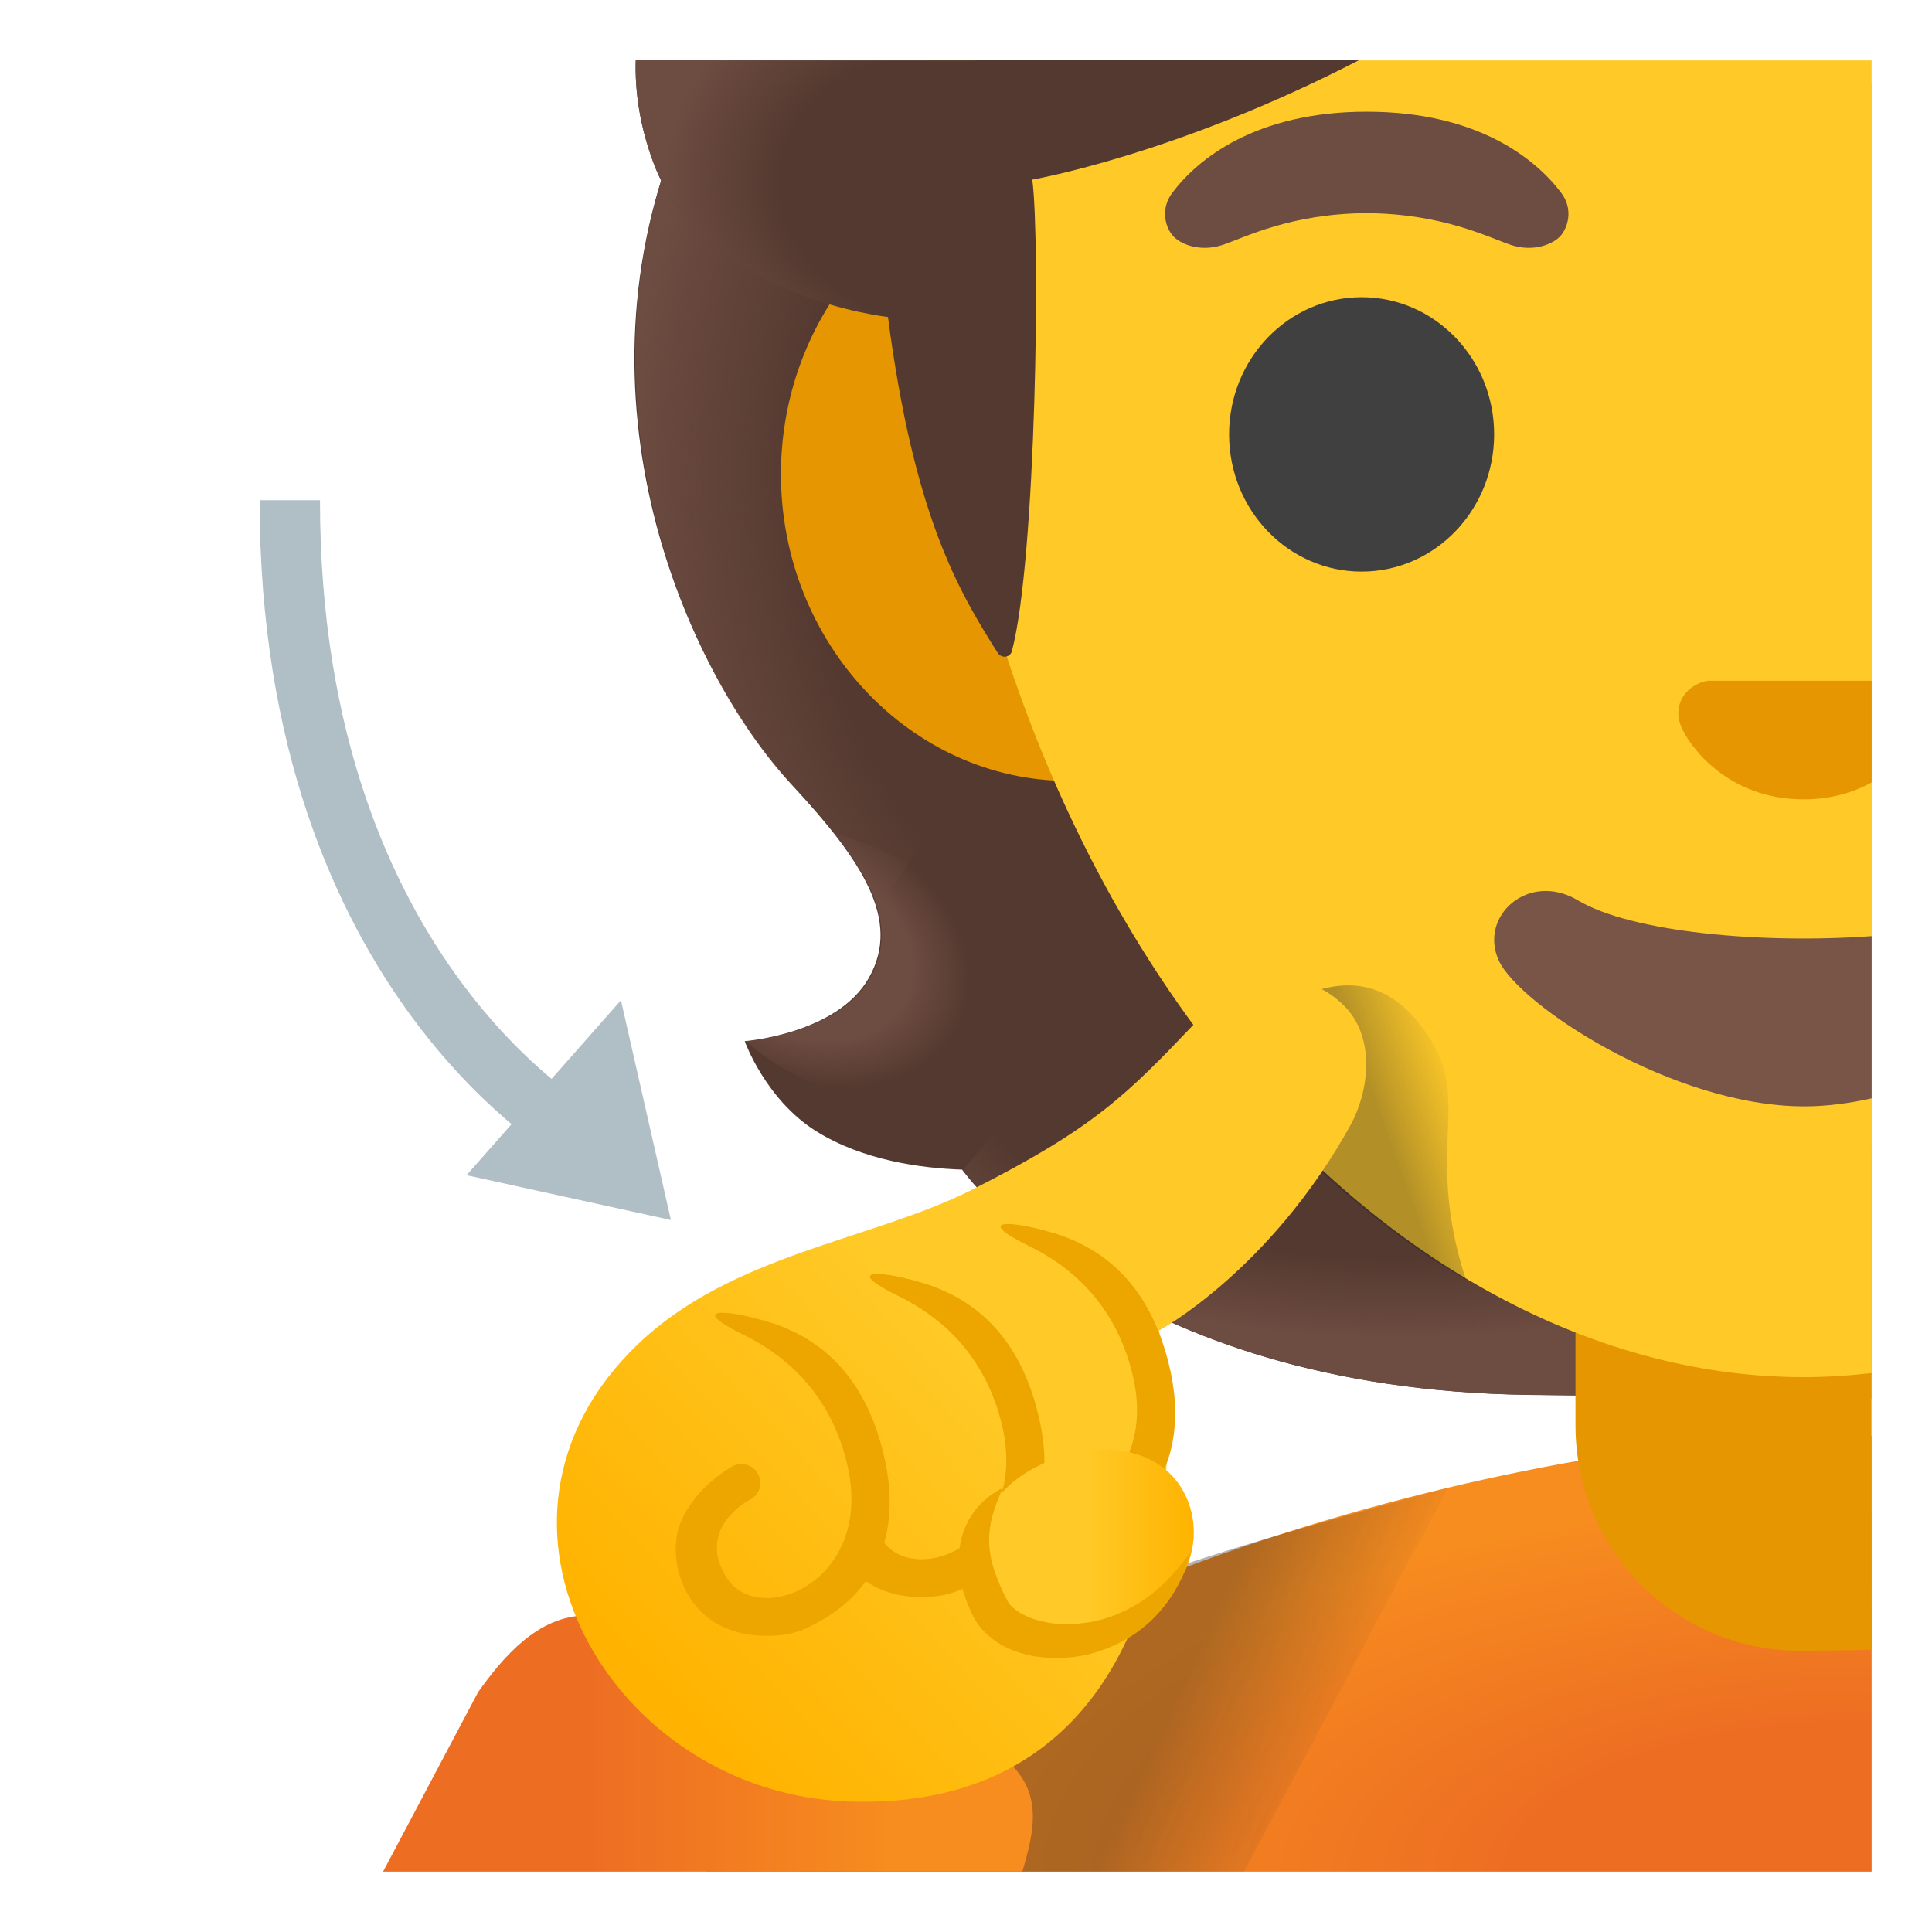 <svg enable-background="new 0 0 128 128" version="1.1" viewBox="0 0 128 128" xmlns="http://www.w3.org/2000/svg"><path d="m124 5.53c-2.12-0.03-4.25-0.05-6.39-0.08-33.49-0.4-66.95-0.73-67.93-0.61 0 0-4.55 3.26-4.51 3.36-7.62 18.08 0.14 36.06 7.36 43.87 4.55 4.92 7.21 8.88 5.04 12.71-2.1 3.73-8.23 4.2-8.23 4.2s1.37 3.86 4.74 5.97c3.13 1.95 6.99 2.45 9.66 2.54 0 0 10.28 14.59 37.6 14.92l15.2 0.18 7.43 0.09v-87.15z" fill="#543930"/><radialGradient id="j" cx="84.531" cy="95.718" r="51.667" gradientTransform="matrix(.087 -.996 -.83 -.072 156.88 120.95)" gradientUnits="userSpaceOnUse"><stop stop-color="#6D4C41" stop-opacity="0" offset=".725"/><stop stop-color="#6D4C41" offset="1"/></radialGradient><path d="m45.18 8.21c-7.43 17.51-0.05 35.72 6.97 43.44 0.97 1.06 5.06 5.18 5.96 8.44 0 0 16.49-22.42 21.49-35.65 1.01-2.67 1.93-5.42 2.09-8.27 0.11-2.14-0.19-4.69-1.4-6.52-1.48-2.25-3.26-1.68-5.82-1.71-4.9-0.06-26.3-1.57-27.97-1.59 0.01 0.02-1.32 1.86-1.32 1.86z" fill="url(#j)"/><radialGradient id="i" cx="92.373" cy="56.514" r="39.803" gradientTransform="matrix(-1 -.012 -.006 .491 184.8 42.465)" gradientUnits="userSpaceOnUse"><stop stop-color="#6D4C41" stop-opacity="0" offset=".728"/><stop stop-color="#6D4C41" offset="1"/></radialGradient><path d="m116.62 92.6 0.19-16.05-48.51-4.43-4.48 5.38s10.28 14.59 37.6 14.92l15.2 0.18z" fill="url(#i)"/><radialGradient id="h" cx="53.171" cy="62.432" r="11.763" gradientTransform="matrix(.901 .435 .323 -.668 -15.051 81.329)" gradientUnits="userSpaceOnUse"><stop stop-color="#6D4C41" offset=".663"/><stop stop-color="#6D4C41" stop-opacity="0" offset="1"/></radialGradient><path d="m64.01 70.5c7.41-10.96-8.68-15.28-8.68-15.28s-0.01 0.01-0.01 0.01c2.77 3.52 4 6.58 2.32 9.56-2.1 3.73-8.23 4.2-8.23 4.2s8.25 7.51 14.6 1.51z" fill="url(#h)"/><radialGradient id="g" cx="123.39" cy="3.696" r="57.183" gradientTransform="matrix(1 0 0 -.433 0 125.91)" gradientUnits="userSpaceOnUse"><stop stop-color="#ED6D23" offset=".388"/><stop stop-color="#F78C1F" offset="1"/></radialGradient><path d="m121.39 95.11c-19.84 0-59.38 10.01-74.61 28.89h77.22v-28.87c-0.87-0.01-1.74-0.02-2.61-0.02z" fill="url(#g)"/><path d="M104.38,75.85v18.58c0,8.24,6.67,14.94,14.86,14.94c0,0,4.27-0.03,4.75-0.08V75.85H104.38z" fill="#E59600"/><path d="m120.88 11.1h-50.06c-10.49 0-19.08 9.15-19.08 20.32s8.59 20.32 19.08 20.32h50.06v-40.64z" fill="#E59600"/><path d="M61.29,11.85c0.66,22.24,7.37,42.68,18.9,57.54c10.77,13.89,25.09,21.85,39.3,21.85  c1.51,0,3.01-0.1,4.51-0.27V4H61.36C61.23,6.56,61.21,9.18,61.29,11.85z" fill="#FFCA28"/><path d="m104.54 59.65c-3.26-1.94-6.59 1.03-5.24 3.99 1.33 2.91 11.48 9.66 20.25 9.66 1.46 0 2.96-0.2 4.45-0.53v-10.75c-7.33 0.53-15.92-0.26-19.46-2.37z" fill="#795548"/><path d="m113.19 45.1c-0.19 0.02-0.39 0.07-0.57 0.15-1.14 0.46-1.77 1.65-1.23 2.91s3.05 4.8 8.1 4.8c1.83 0 3.32-0.47 4.51-1.12v-6.74h-10.81z" fill="#E59600"/><ellipse cx="90.21" cy="28.78" rx="8.78" ry="9.09" fill="#404040"/><path d="m103.43 12.77c-1.65-2.19-5.47-5.37-12.88-5.37s-11.23 3.18-12.88 5.37c-0.73 0.97-0.54 2.08-0.04 2.76 0.47 0.63 1.85 1.21 3.39 0.69 1.53-0.52 4.52-2.07 9.53-2.1 5.01 0.04 8 1.58 9.53 2.1s2.92-0.06 3.39-0.69c0.5-0.68 0.69-1.8-0.04-2.76z" fill="#6D4C41"/><path d="M42.12,4c-0.06,2.09,0.28,4.35,1.16,6.75C46.58,19.69,58.83,21,58.83,21   c1.71,13.08,4.62,18.08,7.27,22.25c0.25,0.39,0.82,0.33,0.94-0.11c1.61-6.06,1.89-27.32,1.35-31.24c0,0,9.52-1.64,21.64-7.91   L42.12,4z" fill="#543930"/><radialGradient id="d" cx="63.155" cy="115.38" r="19.078" gradientTransform="matrix(.991 .136 .108 -.784 -11.86 94.516)" gradientUnits="userSpaceOnUse"><stop stop-color="#6D4C41" stop-opacity="0" offset=".598"/><stop stop-color="#6D4C41" offset="1"/></radialGradient><path d="m43.28 10.75c3.3 8.94 15.55 10.25 15.55 10.25 0.01 0.04 0.01 0.08 0.02 0.12 1.79-0.05 4.01-0.12 4.61-0.12l-0.8-17h-20.54c-0.06 2.09 0.27 4.35 1.16 6.75z" fill="url(#d)"/><linearGradient id="a" x1="75.223" x2="88.208" y1="16.388" y2="10.353" gradientTransform="matrix(1 0 0 -1 0 128)" gradientUnits="userSpaceOnUse"><stop stop-color="#262626" offset=".197"/><stop stop-color="#262626" stop-opacity="0" offset="1"/></linearGradient><path d="m95.92 98.57c-14.56 4.01-28.72 7.54-39.97 16.58-1.02 3.15-2.06 6.36-2.85 8.85h29.32l13.5-25.43z" enable-background="new" fill="url(#a)" opacity=".35"/><linearGradient id="b" x1="90.591" x2="97.364" y1="52.209" y2="54.662" gradientTransform="matrix(1 0 0 -1 0 128)" gradientUnits="userSpaceOnUse"><stop stop-color="#262626" offset=".197"/><stop stop-color="#262626" stop-opacity="0" offset="1"/></linearGradient><path d="m94.94 69.13c-3.31-5.56-7.46-3.8-9.82-2.62-2.35 1.18-1.84 6.85-1.84 6.85 4.25 4.67 8.92 8.53 13.85 11.46-2.7-8.32 0.18-11.72-2.19-15.69z" enable-background="new" fill="url(#b)" opacity=".35"/><linearGradient id="f" x1="25.382" x2="59.048" y1="12.484" y2="12.484" gradientTransform="matrix(1 0 0 -1 0 128)" gradientUnits="userSpaceOnUse"><stop stop-color="#ED6D23" offset=".388"/><stop stop-color="#F78C1F" offset="1"/></linearGradient><path d="m66.76 116.69c-3.4-3.06-25.54-9.18-25.54-9.18-0.83-0.33-1.62-0.48-2.36-0.48-3.24 0-5.57 2.82-7.18 5.07l-6.3 11.9h42.35c0.83-2.78 1.34-5.23-0.97-7.31z" fill="url(#f)"/><linearGradient id="c" x1="90.236" x2="44.468" y1="58.197" y2="14.941" gradientTransform="matrix(1 0 0 -1 0 128)" gradientUnits="userSpaceOnUse"><stop stop-color="#FFCA28" offset=".5"/><stop stop-color="#FFB300" offset="1"/></linearGradient><path d="m56.12 119.35c14.59 0.56 19.9-10 20.99-19.97 0.63-5.76-0.32-11.23-0.32-11.23s7.37-3.97 12.69-13.62c1.19-2.17 1.7-5.73-0.4-7.87-2.2-2.24-6.29-2.95-9.98 1.2-4.42 4.64-6.63 6.89-14.72 10.97-6.59 3.33-15.88 4.24-22.13 10.24-12.27 11.77-1.68 29.69 13.87 30.28z" fill="url(#c)"/><path d="m58.6 96.6c-1.12-4.98-3.83-7.91-7.89-9.08-3-0.86-4.99-0.82-1.44 0.92 3.84 1.88 6.05 4.97 6.89 8.71 0.99 4.39-1.1 7.37-3.6 8.37-1.42 0.57-3.5 0.63-4.53-1.17-1.82-3.17 1.59-4.96 1.6-4.96 0.63-0.28 0.92-1.02 0.64-1.65s-1.01-0.92-1.65-0.64c-0.11 0.05-2.49 1.31-3.52 3.74-1.02 2.4 0.17 7.54 5.71 7.54 0.87 0 1.8-0.12 2.68-0.54 6.56-3.06 5.58-9.2 5.11-11.24z" fill="#EDA600"/><path d="m68.86 94.03c-1.12-4.98-3.83-7.91-7.89-9.08-3-0.86-4.99-0.82-1.44 0.92 3.84 1.88 6.05 4.97 6.89 8.71 0.99 4.39-1.1 7.37-3.6 8.37-1.42 0.57-3.5 0.63-4.53-1.17-0.03-0.05-0.05-0.1-0.08-0.15l-1.6 2.48c0.97 1 2.41 1.7 4.45 1.7 0.87 0 1.8-0.12 2.68-0.54 6.56-3.06 5.58-9.2 5.12-11.24z" fill="#EDA600"/><path d="m77.52 90.72c-1.12-4.98-3.83-7.91-7.89-9.08-3-0.86-5-0.82-1.44 0.92 3.84 1.88 6.05 4.97 6.89 8.71 0.99 4.39-1.1 7.37-3.6 8.37-1.14 0.46-2.69 0.57-3.8-0.33-0.33 0.64-0.81 1.57-1.22 2.4 0.86 0.49 1.94 0.79 3.27 0.79 0.87 0 1.8-0.12 2.68-0.54 6.56-3.06 5.57-9.2 5.11-11.24z" fill="#EDA600"/><linearGradient id="e" x1="64.62" x2="79.094" y1="25.602" y2="25.602" gradientTransform="matrix(1 0 0 -1 0 128)" gradientUnits="userSpaceOnUse"><stop stop-color="#FFCA28" offset=".5"/><stop stop-color="#FFB300" offset="1"/></linearGradient><path d="m78.22 98.5c1.88 2.95 0.79 7.36-3.92 9.35-4.03 1.71-7.22 0.86-8.68-1.27-1.97-2.89-1.04-7.18 2.8-9.27 3.85-2.09 8.04-1.57 9.8 1.19z" fill="url(#e)"/><path d="m78.89 102.8c-0.48 2.07-1.74 4.07-3.63 5.39-0.94 0.66-2.02 1.13-3.16 1.42-1.14 0.26-2.34 0.31-3.55 0.13-1.19-0.22-2.44-0.67-3.44-1.74-0.24-0.26-0.48-0.61-0.63-0.91-0.12-0.26-0.25-0.52-0.36-0.79-0.21-0.55-0.41-1.11-0.5-1.71-0.22-1.18-0.11-2.5 0.42-3.6 0.52-1.11 1.41-1.93 2.4-2.41-0.45 1.02-0.8 1.97-0.88 2.88-0.09 0.9 0.04 1.76 0.32 2.6 0.14 0.42 0.31 0.84 0.5 1.26 0.09 0.21 0.21 0.42 0.31 0.63 0.08 0.17 0.15 0.25 0.25 0.39 0.43 0.48 1.22 0.88 2.06 1.07 0.85 0.21 1.79 0.26 2.7 0.13 0.93-0.09 1.84-0.36 2.7-0.77 1.78-0.8 3.28-2.22 4.49-3.97z" fill="#EDA600"/><path d="m19.2 33.14c0 32.01 19.62 42.4 19.62 42.4" fill="none" stroke="#B0BEC5" stroke-linejoin="round" stroke-miterlimit="10" stroke-width="4"/><polygon points="41.14 66.27 30.91 77.86 44.45 80.83" fill="#B0BEC5"/></svg>
